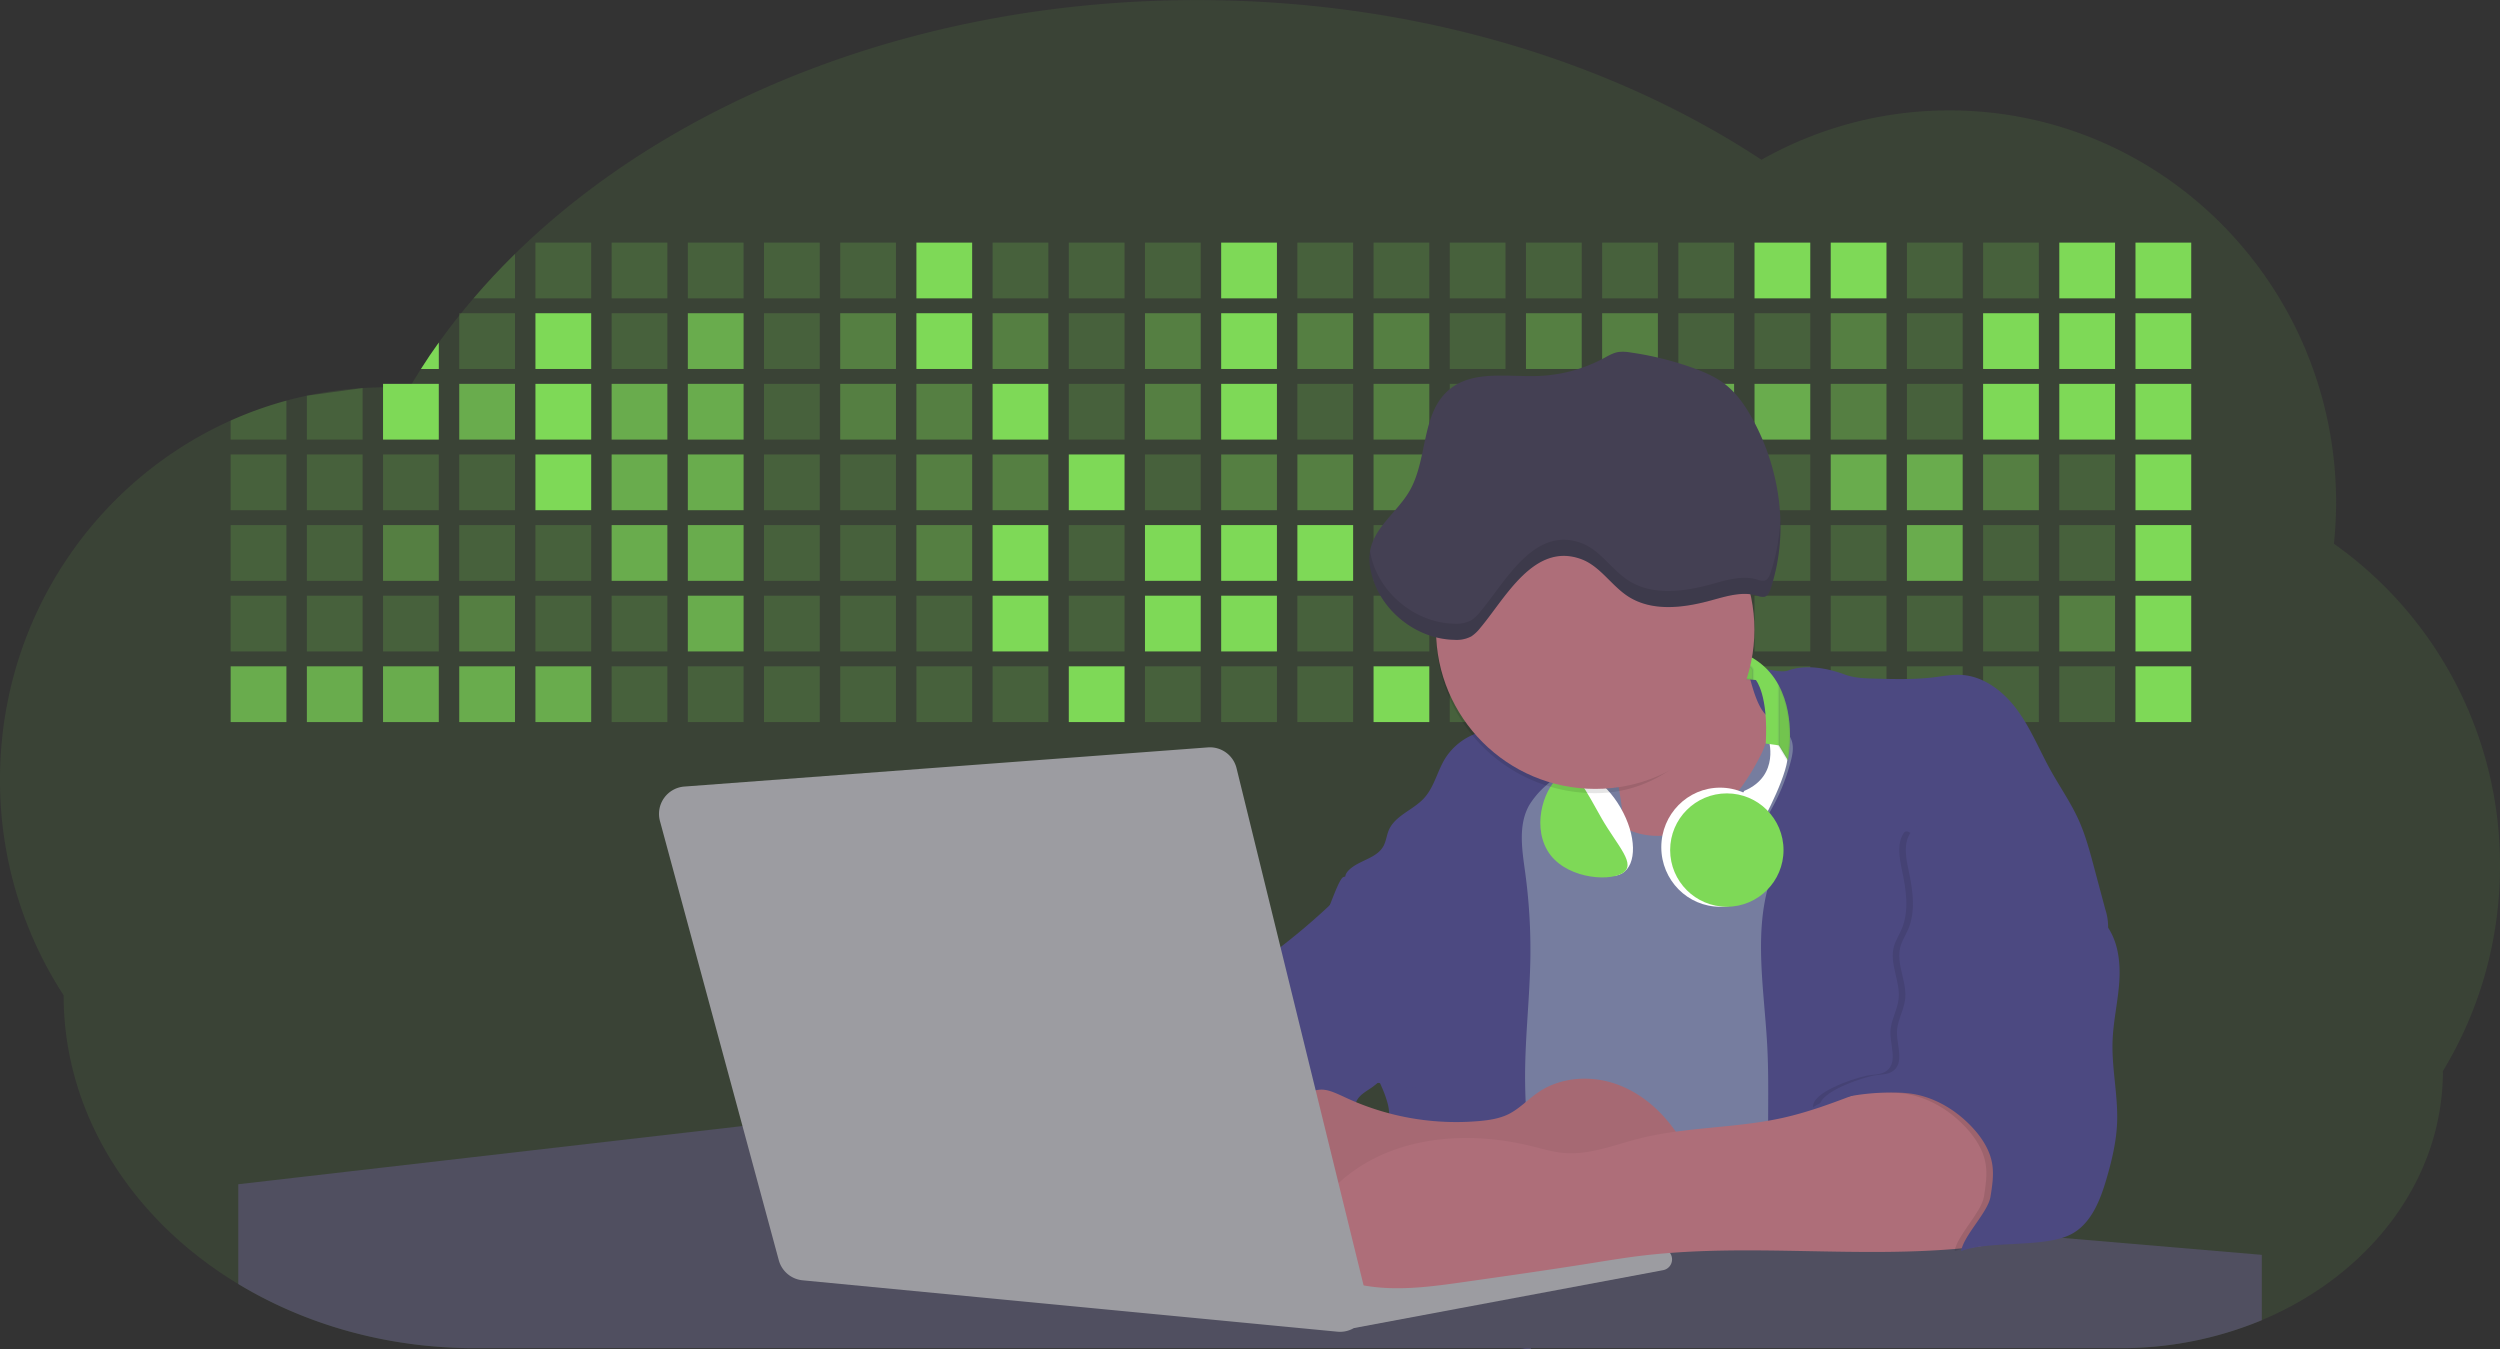 <svg id="aa7bae02-e79e-4d6b-a496-aba15f39787c" data-name="Layer 1" xmlns="http://www.w3.org/2000/svg" width="1144" height="617.32" viewBox="0 0 1144 617.32"><rect x="0" y="0" width="1144" height="617.32" fill="#333333" stroke="none"/><title>developer activity</title><path d="M1172,537.57a181.92,181.92,0,0,1-6.85,49.6,180.06,180.06,0,0,1-19.27,44.28c0,50.1-33.82,93.4-82.91,114a167.3,167.3,0,0,1-64.73,12.8H245.17c-40.25,0-77.55-10.86-108.14-29.36A185.76,185.76,0,0,1,112.2,711c-34-29.22-55.08-69.6-55.08-114.2A180.5,180.5,0,0,1,28,498.08c0-73.36,43.39-136.44,105.55-164.29a174.52,174.52,0,0,1,25.51-9.12q4.63-1.26,9.36-2.26a175.39,175.39,0,0,1,25.51-3.5q4.65-.29,9.35-.33H205c3.46,0,6.89.12,10.3.32l1.12-1.9q2.06-3.44,4.22-6.81,3.9-6.14,8.18-12.1,4.48-6.29,9.35-12.38l.83-1q2.76-3.44,5.64-6.8,9-10.49,19-20.35c72.11-70.68,185.08-116.18,312.08-116.18,98.82,0,189.15,27.55,258.34,73.07A174.18,174.18,0,0,1,920,191.86c97.74,0,177,80.37,177,179.51a184.9,184.9,0,0,1-1,18.78A180,180,0,0,1,1172,537.57Z" transform="translate(-28 -141.34)" fill="#7ed957" opacity="0.1"/><path d="M263.66,257.52v20.35h-19Q253.59,267.39,263.66,257.52Z" transform="translate(-28 -141.34)" fill="#7ed957" opacity="0.2"/><rect x="245.02" y="111.02" width="25.51" height="25.51" fill="#7ed957" opacity="0.2"/><rect x="279.88" y="111.02" width="25.51" height="25.51" fill="#7ed957" opacity="0.2"/><rect x="314.75" y="111.02" width="25.51" height="25.51" fill="#7ed957" opacity="0.2"/><rect x="349.61" y="111.02" width="25.51" height="25.51" fill="#7ed957" opacity="0.2"/><rect x="384.48" y="111.02" width="25.51" height="25.51" fill="#7ed957" opacity="0.2"/><rect x="419.35" y="111.02" width="25.51" height="25.51" fill="#7ed957"/><rect x="454.21" y="111.02" width="25.51" height="25.51" fill="#7ed957" opacity="0.2"/><rect x="489.08" y="111.02" width="25.51" height="25.51" fill="#7ed957" opacity="0.2"/><rect x="523.94" y="111.02" width="25.51" height="25.51" fill="#7ed957" opacity="0.2"/><rect x="558.81" y="111.02" width="25.51" height="25.51" fill="#7ed957"/><rect x="593.68" y="111.02" width="25.51" height="25.51" fill="#7ed957" opacity="0.2"/><rect x="628.54" y="111.02" width="25.51" height="25.51" fill="#7ed957" opacity="0.2"/><rect x="663.41" y="111.02" width="25.51" height="25.51" fill="#7ed957" opacity="0.2"/><rect x="698.28" y="111.02" width="25.51" height="25.51" fill="#7ed957" opacity="0.2"/><rect x="733.14" y="111.02" width="25.51" height="25.51" fill="#7ed957" opacity="0.2"/><rect x="768.01" y="111.02" width="25.51" height="25.51" fill="#7ed957" opacity="0.2"/><rect x="802.87" y="111.02" width="25.51" height="25.51" fill="#7ed957"/><rect x="837.74" y="111.02" width="25.51" height="25.51" fill="#7ed957"/><rect x="872.61" y="111.02" width="25.51" height="25.51" fill="#7ed957" opacity="0.2"/><rect x="907.47" y="111.02" width="25.51" height="25.51" fill="#7ed957" opacity="0.2"/><rect x="942.34" y="111.02" width="25.51" height="25.51" fill="#7ed957"/><rect x="977.2" y="111.02" width="25.51" height="25.51" fill="#7ed957"/><path d="M228.8,298.08v12.1h-8.18Q224.52,304,228.8,298.08Z" transform="translate(-28 -141.34)" fill="#7ed957"/><rect x="210.15" y="143.33" width="25.51" height="25.51" fill="#7ed957" opacity="0.2"/><rect x="245.02" y="143.33" width="25.51" height="25.51" fill="#7ed957"/><rect x="279.88" y="143.33" width="25.51" height="25.51" fill="#7ed957" opacity="0.2"/><rect x="314.75" y="143.33" width="25.51" height="25.51" fill="#7ed957" opacity="0.7"/><rect x="349.61" y="143.33" width="25.51" height="25.51" fill="#7ed957" opacity="0.2"/><rect x="384.48" y="143.33" width="25.51" height="25.51" fill="#7ed957" opacity="0.4"/><rect x="419.35" y="143.33" width="25.51" height="25.51" fill="#7ed957"/><rect x="454.21" y="143.33" width="25.51" height="25.51" fill="#7ed957" opacity="0.4"/><rect x="489.08" y="143.33" width="25.51" height="25.51" fill="#7ed957" opacity="0.2"/><rect x="523.94" y="143.33" width="25.51" height="25.51" fill="#7ed957" opacity="0.4"/><rect x="558.81" y="143.33" width="25.51" height="25.51" fill="#7ed957"/><rect x="593.68" y="143.33" width="25.51" height="25.51" fill="#7ed957" opacity="0.4"/><rect x="628.54" y="143.33" width="25.51" height="25.51" fill="#7ed957" opacity="0.4"/><rect x="663.41" y="143.33" width="25.51" height="25.51" fill="#7ed957" opacity="0.2"/><rect x="698.28" y="143.33" width="25.51" height="25.51" fill="#7ed957" opacity="0.4"/><rect x="733.14" y="143.33" width="25.51" height="25.51" fill="#7ed957" opacity="0.4"/><rect x="768.01" y="143.33" width="25.51" height="25.51" fill="#7ed957" opacity="0.2"/><rect x="802.87" y="143.33" width="25.51" height="25.51" fill="#7ed957" opacity="0.2"/><rect x="837.74" y="143.33" width="25.51" height="25.51" fill="#7ed957" opacity="0.4"/><rect x="872.61" y="143.33" width="25.51" height="25.51" fill="#7ed957" opacity="0.2"/><rect x="907.47" y="143.33" width="25.51" height="25.51" fill="#7ed957"/><rect x="942.34" y="143.33" width="25.51" height="25.51" fill="#7ed957"/><rect x="977.2" y="143.33" width="25.51" height="25.51" fill="#7ed957"/><path d="M159.06,324.67V342.5H133.55v-8.71A174.52,174.52,0,0,1,159.06,324.67Z" transform="translate(-28 -141.34)" fill="#7ed957" opacity="0.2"/><polygon points="165.93 177.57 165.93 201.16 140.42 201.16 140.42 181.07 165.93 177.57" fill="#7ed957" opacity="0.2"/><rect x="175.28" y="175.65" width="25.51" height="25.51" fill="#7ed957"/><rect x="210.15" y="175.65" width="25.51" height="25.51" fill="#7ed957" opacity="0.7"/><rect x="245.02" y="175.65" width="25.51" height="25.51" fill="#7ed957"/><rect x="279.88" y="175.65" width="25.51" height="25.51" fill="#7ed957" opacity="0.7"/><rect x="314.75" y="175.65" width="25.51" height="25.51" fill="#7ed957" opacity="0.7"/><rect x="349.61" y="175.65" width="25.51" height="25.51" fill="#7ed957" opacity="0.2"/><rect x="384.48" y="175.65" width="25.51" height="25.51" fill="#7ed957" opacity="0.4"/><rect x="419.35" y="175.65" width="25.51" height="25.51" fill="#7ed957" opacity="0.4"/><rect x="454.21" y="175.65" width="25.51" height="25.51" fill="#7ed957"/><rect x="489.08" y="175.65" width="25.51" height="25.51" fill="#7ed957" opacity="0.2"/><rect x="523.94" y="175.65" width="25.51" height="25.51" fill="#7ed957" opacity="0.4"/><rect x="558.81" y="175.65" width="25.51" height="25.51" fill="#7ed957"/><rect x="593.68" y="175.65" width="25.51" height="25.51" fill="#7ed957" opacity="0.2"/><rect x="628.54" y="175.65" width="25.51" height="25.51" fill="#7ed957" opacity="0.4"/><rect x="663.41" y="175.65" width="25.51" height="25.51" fill="#7ed957" opacity="0.2"/><rect x="698.28" y="175.65" width="25.51" height="25.51" fill="#7ed957"/><rect x="733.14" y="175.65" width="25.51" height="25.51" fill="#7ed957" opacity="0.2"/><rect x="768.01" y="175.65" width="25.51" height="25.51" fill="#7ed957" opacity="0.7"/><rect x="802.87" y="175.65" width="25.51" height="25.51" fill="#7ed957" opacity="0.7"/><rect x="837.74" y="175.65" width="25.51" height="25.51" fill="#7ed957" opacity="0.4"/><rect x="872.61" y="175.65" width="25.51" height="25.51" fill="#7ed957" opacity="0.2"/><rect x="907.47" y="175.65" width="25.51" height="25.51" fill="#7ed957"/><rect x="942.34" y="175.65" width="25.51" height="25.51" fill="#7ed957"/><rect x="977.2" y="175.65" width="25.51" height="25.51" fill="#7ed957"/><rect x="105.55" y="207.96" width="25.51" height="25.51" fill="#7ed957" opacity="0.2"/><rect x="140.42" y="207.96" width="25.51" height="25.51" fill="#7ed957" opacity="0.2"/><rect x="175.28" y="207.96" width="25.51" height="25.51" fill="#7ed957" opacity="0.2"/><rect x="210.15" y="207.96" width="25.51" height="25.51" fill="#7ed957" opacity="0.2"/><rect x="245.02" y="207.96" width="25.51" height="25.51" fill="#7ed957"/><rect x="279.88" y="207.96" width="25.51" height="25.51" fill="#7ed957" opacity="0.7"/><rect x="314.75" y="207.96" width="25.51" height="25.51" fill="#7ed957" opacity="0.7"/><rect x="349.61" y="207.96" width="25.51" height="25.51" fill="#7ed957" opacity="0.2"/><rect x="384.48" y="207.96" width="25.51" height="25.51" fill="#7ed957" opacity="0.2"/><rect x="419.35" y="207.96" width="25.51" height="25.51" fill="#7ed957" opacity="0.4"/><rect x="454.21" y="207.96" width="25.51" height="25.51" fill="#7ed957" opacity="0.4"/><rect x="489.08" y="207.96" width="25.51" height="25.51" fill="#7ed957"/><rect x="523.94" y="207.96" width="25.51" height="25.51" fill="#7ed957" opacity="0.2"/><rect x="558.81" y="207.96" width="25.51" height="25.51" fill="#7ed957" opacity="0.4"/><rect x="593.68" y="207.96" width="25.51" height="25.51" fill="#7ed957" opacity="0.4"/><rect x="628.54" y="207.96" width="25.51" height="25.51" fill="#7ed957" opacity="0.4"/><rect x="663.41" y="207.96" width="25.51" height="25.51" fill="#7ed957" opacity="0.4"/><rect x="698.28" y="207.96" width="25.51" height="25.51" fill="#7ed957" opacity="0.2"/><rect x="733.14" y="207.96" width="25.51" height="25.51" fill="#7ed957" opacity="0.2"/><rect x="768.01" y="207.96" width="25.51" height="25.51" fill="#7ed957" opacity="0.2"/><rect x="802.87" y="207.96" width="25.51" height="25.51" fill="#7ed957" opacity="0.2"/><rect x="837.74" y="207.96" width="25.51" height="25.51" fill="#7ed957" opacity="0.7"/><rect x="872.61" y="207.96" width="25.51" height="25.51" fill="#7ed957" opacity="0.7"/><rect x="907.47" y="207.96" width="25.51" height="25.51" fill="#7ed957" opacity="0.4"/><rect x="942.34" y="207.96" width="25.51" height="25.51" fill="#7ed957" opacity="0.2"/><rect x="977.2" y="207.96" width="25.51" height="25.51" fill="#7ed957"/><rect x="105.55" y="240.28" width="25.51" height="25.51" fill="#7ed957" opacity="0.2"/><rect x="140.42" y="240.28" width="25.51" height="25.51" fill="#7ed957" opacity="0.2"/><rect x="175.28" y="240.28" width="25.51" height="25.51" fill="#7ed957" opacity="0.4"/><rect x="210.15" y="240.28" width="25.51" height="25.51" fill="#7ed957" opacity="0.2"/><rect x="245.02" y="240.28" width="25.51" height="25.51" fill="#7ed957" opacity="0.2"/><rect x="279.88" y="240.28" width="25.51" height="25.51" fill="#7ed957" opacity="0.7"/><rect x="314.75" y="240.28" width="25.51" height="25.51" fill="#7ed957" opacity="0.7"/><rect x="349.61" y="240.28" width="25.51" height="25.51" fill="#7ed957" opacity="0.2"/><rect x="384.48" y="240.28" width="25.51" height="25.51" fill="#7ed957" opacity="0.2"/><rect x="419.35" y="240.28" width="25.51" height="25.51" fill="#7ed957" opacity="0.4"/><rect x="454.21" y="240.28" width="25.51" height="25.51" fill="#7ed957"/><rect x="489.08" y="240.28" width="25.51" height="25.51" fill="#7ed957" opacity="0.2"/><rect x="523.94" y="240.28" width="25.51" height="25.51" fill="#7ed957"/><rect x="558.81" y="240.28" width="25.51" height="25.51" fill="#7ed957"/><rect x="593.68" y="240.28" width="25.51" height="25.51" fill="#7ed957"/><rect x="628.54" y="240.28" width="25.51" height="25.51" fill="#7ed957" opacity="0.2"/><rect x="663.41" y="240.28" width="25.51" height="25.51" fill="#7ed957"/><rect x="698.28" y="240.28" width="25.51" height="25.51" fill="#7ed957" opacity="0.2"/><rect x="733.14" y="240.28" width="25.51" height="25.51" fill="#7ed957" opacity="0.2"/><rect x="768.01" y="240.28" width="25.51" height="25.51" fill="#7ed957" opacity="0.2"/><rect x="802.87" y="240.28" width="25.51" height="25.51" fill="#7ed957" opacity="0.2"/><rect x="837.74" y="240.28" width="25.51" height="25.51" fill="#7ed957" opacity="0.2"/><rect x="872.61" y="240.28" width="25.51" height="25.51" fill="#7ed957" opacity="0.7"/><rect x="907.47" y="240.28" width="25.51" height="25.51" fill="#7ed957" opacity="0.2"/><rect x="942.34" y="240.28" width="25.51" height="25.51" fill="#7ed957" opacity="0.2"/><rect x="977.2" y="240.28" width="25.51" height="25.51" fill="#7ed957"/><rect x="105.55" y="272.59" width="25.51" height="25.51" fill="#7ed957" opacity="0.2"/><rect x="140.42" y="272.59" width="25.51" height="25.51" fill="#7ed957" opacity="0.2"/><rect x="175.28" y="272.59" width="25.51" height="25.51" fill="#7ed957" opacity="0.2"/><rect x="210.15" y="272.59" width="25.51" height="25.51" fill="#7ed957" opacity="0.4"/><rect x="245.02" y="272.59" width="25.51" height="25.51" fill="#7ed957" opacity="0.2"/><rect x="279.88" y="272.59" width="25.51" height="25.51" fill="#7ed957" opacity="0.2"/><rect x="314.75" y="272.59" width="25.51" height="25.51" fill="#7ed957" opacity="0.7"/><rect x="349.61" y="272.59" width="25.51" height="25.51" fill="#7ed957" opacity="0.2"/><rect x="384.48" y="272.59" width="25.51" height="25.51" fill="#7ed957" opacity="0.2"/><rect x="419.35" y="272.59" width="25.51" height="25.51" fill="#7ed957" opacity="0.2"/><rect x="454.21" y="272.59" width="25.51" height="25.51" fill="#7ed957"/><rect x="489.08" y="272.59" width="25.51" height="25.51" fill="#7ed957" opacity="0.2"/><rect x="523.94" y="272.59" width="25.51" height="25.51" fill="#7ed957"/><rect x="558.81" y="272.59" width="25.51" height="25.51" fill="#7ed957"/><rect x="593.68" y="272.59" width="25.51" height="25.51" fill="#7ed957" opacity="0.2"/><rect x="628.54" y="272.59" width="25.51" height="25.51" fill="#7ed957" opacity="0.2"/><rect x="663.41" y="272.59" width="25.51" height="25.51" fill="#7ed957" opacity="0.2"/><rect x="698.28" y="272.59" width="25.51" height="25.51" fill="#7ed957" opacity="0.2"/><rect x="733.14" y="272.59" width="25.51" height="25.51" fill="#7ed957" opacity="0.2"/><rect x="768.01" y="272.59" width="25.51" height="25.51" fill="#7ed957" opacity="0.2"/><rect x="802.87" y="272.59" width="25.51" height="25.51" fill="#7ed957" opacity="0.2"/><rect x="837.74" y="272.59" width="25.51" height="25.51" fill="#7ed957" opacity="0.2"/><rect x="872.61" y="272.59" width="25.51" height="25.51" fill="#7ed957" opacity="0.2"/><rect x="907.47" y="272.59" width="25.51" height="25.51" fill="#7ed957" opacity="0.2"/><rect x="942.34" y="272.59" width="25.51" height="25.51" fill="#7ed957" opacity="0.4"/><rect x="977.2" y="272.59" width="25.51" height="25.51" fill="#7ed957"/><rect x="105.55" y="304.91" width="25.51" height="25.51" fill="#7ed957" opacity="0.7"/><rect x="140.42" y="304.91" width="25.51" height="25.51" fill="#7ed957" opacity="0.7"/><rect x="175.28" y="304.91" width="25.51" height="25.51" fill="#7ed957" opacity="0.7"/><rect x="210.15" y="304.91" width="25.51" height="25.51" fill="#7ed957" opacity="0.7"/><rect x="245.02" y="304.91" width="25.51" height="25.51" fill="#7ed957" opacity="0.7"/><rect x="279.88" y="304.91" width="25.51" height="25.51" fill="#7ed957" opacity="0.2"/><rect x="314.75" y="304.91" width="25.51" height="25.51" fill="#7ed957" opacity="0.2"/><rect x="349.61" y="304.91" width="25.51" height="25.51" fill="#7ed957" opacity="0.2"/><rect x="384.48" y="304.91" width="25.51" height="25.51" fill="#7ed957" opacity="0.2"/><rect x="419.35" y="304.91" width="25.51" height="25.51" fill="#7ed957" opacity="0.2"/><rect x="454.21" y="304.91" width="25.51" height="25.51" fill="#7ed957" opacity="0.2"/><rect x="489.08" y="304.91" width="25.51" height="25.51" fill="#7ed957"/><rect x="523.94" y="304.91" width="25.51" height="25.51" fill="#7ed957" opacity="0.2"/><rect x="558.81" y="304.91" width="25.51" height="25.51" fill="#7ed957" opacity="0.2"/><rect x="593.68" y="304.91" width="25.51" height="25.51" fill="#7ed957" opacity="0.2"/><rect x="628.54" y="304.91" width="25.51" height="25.51" fill="#7ed957"/><rect x="663.41" y="304.91" width="25.51" height="25.51" fill="#7ed957" opacity="0.2"/><rect x="698.28" y="304.91" width="25.51" height="25.51" fill="#7ed957" opacity="0.2"/><rect x="733.14" y="304.91" width="25.51" height="25.51" fill="#7ed957" opacity="0.2"/><rect x="768.01" y="304.91" width="25.51" height="25.51" fill="#7ed957" opacity="0.2"/><rect x="802.87" y="304.91" width="25.51" height="25.51" fill="#7ed957" opacity="0.2"/><rect x="837.74" y="304.91" width="25.51" height="25.51" fill="#7ed957" opacity="0.2"/><rect x="872.61" y="304.91" width="25.51" height="25.51" fill="#7ed957" opacity="0.2"/><rect x="907.47" y="304.91" width="25.51" height="25.51" fill="#7ed957" opacity="0.2"/><rect x="942.34" y="304.91" width="25.51" height="25.51" fill="#7ed957" opacity="0.2"/><rect x="977.2" y="304.91" width="25.51" height="25.51" fill="#7ed957"/><circle cx="734.52" cy="363.89" r="34.87" fill="#767d9f"/><path d="M760.71,460.87q5.22,22.78,8.86,45.9c.73,4.58,1.38,9.41-.28,13.74-1.39,3.61-4.22,6.43-6.44,9.59s-3.9,7.21-2.55,10.83,5.29,5.6,9.05,6.62c10.76,2.9,22.23.79,32.94-2.35a53.29,53.29,0,0,0,13.81-5.72c4.54-2.88,8.26-6.88,11.68-11,15.61-18.93,25.83-41.65,35.45-64.23a39.12,39.12,0,0,1-33.11-13.34c-3.94-4.63-6.83-11.08-4.61-16.74-6.51,3.57-14.24,3.81-21.25,6.25a75.49,75.49,0,0,0-12.5,6.15q-7.18,4.15-14.28,8.46C772.07,458.29,767,461.19,760.71,460.87Z" transform="translate(-28 -141.34)" fill="#ae6e79"/><path d="M833.64,487.05c-6.11,11.89-14.06,23.32-25.41,30.4s-26.63,9-38,2c-5.6-3.42-9.84-8.62-14.73-13s-11-8.13-17.57-7.56c-7.24.63-12.91,6.28-17.76,11.69-7.36,8.22-14.47,16.79-19.68,26.52-10,18.7-12.37,40.56-11.93,61.76s3.51,42.29,3.58,63.49c.1,26.08-4.32,51.95-8.79,77.64,41.1-5.06,82.25,6,123.44,10.19,26.36,2.71,52.92,2.65,79.42,2.58,4.66,0,9.62-.12,13.5-2.7a18.2,18.2,0,0,0,5.59-6.64c3.66-6.75,5.13-14.45,6.15-22.06,2.59-19.22,2.67-38.68,2.74-58.08.18-47,.35-94.17-5.62-140.8-1.47-11.47-3.35-23-7.75-33.73s-11.58-20.6-21.62-26.35c-6.45-3.7-21.4-10.14-29-6.41C841.67,460.15,837.73,479.09,833.64,487.05Z" transform="translate(-28 -141.34)" fill="#767d9f"/><path d="M836.68,619.77c-1.55-29-7.86-59.95,5.57-85.69,3.3-6.32-8.54-14.21-4.88-20.33a92.08,92.08,0,0,0,10.06-23.93c.76-2.89,1.37-5.95.65-8.85-1.33-5.29-6.56-8.44-11-11.66-4.9-3.56-7.42-14.41-9-20.28s12.57,1.2,18.26-.89c7.9-2.89,17.94-1.07,25.82,1.86,4.4,1.62,9.18,1.76,13.87,1.88,9.11.24,18.25.47,27.29-.65,4.06-.51,8.13-1.28,12.21-1.05,10.41.59,19.46,7.71,25.62,16.13s10.08,18.23,15.13,27.35c4.21,7.6,9.23,14.78,12.82,22.69,3.18,7,5.19,14.52,7.18,22l5.13,19.19a25.58,25.58,0,0,1,1.26,8.51c-.26,3.07-1.62,5.93-3,8.66A164.12,164.12,0,0,1,971,603.2c-10.79,13.23-23.89,25.16-30.3,41-2.5,6.17-3.89,12.73-5.16,19.27a707.94,707.94,0,0,0-10.9,79.15,174.2,174.2,0,0,0-36.52-12.21,177.61,177.61,0,0,0-19-3c-5.59-.58-12.8.52-18.12-1-8.9-2.53-9.88-17.58-11.23-25.46-2.16-12.55-2.59-25.32-2.67-38C837,648.53,837.45,634.14,836.68,619.77Z" transform="translate(-28 -141.34)" fill="#4c4981"/><path d="M641.23,565.54c4.21,24,8.85,48.07,18,70.62-.23.22-.46.42-.69.62-.81.69-1.65,1.34-2.53,2-2.05,1.44-4.3,2.66-6,4.54a8,8,0,0,0-1.5,2.45,5.48,5.48,0,0,0,0,4.47c-4.77,2.11-10.31,1.46-15.66,1.26-4.61-.17-9.08,0-12.78,2.53-5.14,3.54-6.69,10.34-7.52,16.52q-.46,3.38-.79,6.77-.32,3.15-.52,6.32a188.61,188.61,0,0,0-.19,21q.08,1.92.21,3.84c-16.34-.39-31.23-8.91-45.32-17.19-3.22-1.89-6.54-3.88-8.63-7A15.8,15.8,0,0,1,555,674c0-.51.09-1,.16-1.52a41.58,41.58,0,0,1,2.29-8.68,107.2,107.2,0,0,1,19.19-32.65c3.58-4.18,7.61-8.27,9.28-13.52.73-2.29,1-4.72,1.74-7,3.32-9.88,15.3-14.55,19.4-24.14,1-2.29,1.46-4.8,2.7-7a17.63,17.63,0,0,1,4.25-4.75c.73-.61,1.49-1.2,2.24-1.79q10.54-8.26,20.31-17.45,1.82-1.71,3.6-3.46A59.48,59.48,0,0,0,641.23,565.54Z" transform="translate(-28 -141.34)" fill="#4c4981"/><path d="M742,494.56c-1.44,1.52-3,2.95-4.53,4.37l-.41.37-1.62,1.5a39,39,0,0,0-7.55,8.79l-.17.28c-5.1,9.13-3.21,20.37-1.79,30.74a261.55,261.55,0,0,1,2.37,39c-.26,18-2.38,35.88-2.42,53.86,0,4.08.09,8.15.27,12.23.29,6.63.79,13.25,1.39,19.87.65,7.26,1.43,14.51,2.16,21.76.58,5.61,1.13,11.21,1.59,16.81.23,2.9.45,5.79.63,8.69.21,3.4.38,6.81.48,10.21h0c.07,2.16.11,4.31.11,6.47,0,1.23,0,2.45,0,3.67q0,3.51-.19,7-.2,4.49-.61,9c-.31,3.27-.86,6.84-3.16,9.14-.14.14-.29.27-.44.4l-3.24-.4a332.72,332.72,0,0,0-67.3-1.2c.49-3.38.94-6.75,1.38-10.14.2-1.6.4-3.21.59-4.82q.33-2.76.63-5.52c.23-2,.44-4,.64-6q.78-7.73,1.37-15.47.87-11.29,1.32-22.62.22-5.41.34-10.83.17-6.72.16-13.45,0-6.54-.11-13.1c0-1.44-.06-2.88-.18-4.31a27.35,27.35,0,0,0-.53-3.83,49.87,49.87,0,0,0-3-8.48c-.22-.52-.43-1-.64-1.55-.12-.27-.23-.55-.34-.82,5.76-5.13,9.86-12,13.8-18.76,6.39-10.89,12.93-22.26,14-34.84s-5.18-26.71-17.2-30.55c-3.27-1-6.73-1.28-10.1-1.87-3.18-.56-9.81-1.83-13.49-4.11q-3,3.08-6,6.05a22.15,22.15,0,0,1,2.17-8.71l1.42.07a2.71,2.71,0,0,1-.16-1c0-1.07.74-2.28,2.32-3.62,4.71-4,12.12-4.89,15.09-10.3,1.24-2.25,1.45-4.93,2.45-7.29,2.87-6.73,11.11-9.21,16.07-14.59s6.2-13,10.21-19a28.62,28.62,0,0,1,12-10c.4-.19.81-.38,1.22-.55,8.3-3.55,18.16-4.36,26.76-4.34,3.34,0,12,.1,16.24,1.79a5.32,5.32,0,0,1,1.85,1.13C752.37,480.61,745.34,491,742,494.56Z" transform="translate(-28 -141.34)" fill="#4c4981"/><path d="M642.72,542.69a60.88,60.88,0,0,1,46.74,4.87c7.2,4,13.66,9.58,17.62,16.78,5.95,10.8,5.69,23.82,5.27,36.15-.21,6.17-.48,12.56-3.2,18.1C706,625,700.06,629.4,694,633a42.24,42.24,0,0,1-12.32,5.33c-6.72,1.46-13.7.22-20.47-1-7.36-1.36-15.26-3-20.37-8.48-3-3.18-4.64-7.31-6.26-11.35q-3.49-8.75-7-17.48c-4.05-10.11-5.42-18.52-.07-28.37,2.43-4.49,5.4-8.69,7.8-13.21C636.51,556.14,640.81,543.28,642.72,542.69Z" transform="translate(-28 -141.34)" fill="#4c4981"/><path d="M1063,715.56v29.9a167.3,167.3,0,0,1-64.73,12.8H728.58c-.14.14-.29.27-.44.4l-3.24-.4H245.17c-40.25,0-77.55-10.86-108.14-29.36V683.25l230.72-26.63.18,0L502.29,668l34.77,3,18.06,1.53,37.38,3.17,19.23,1.63,28,2.38,3.94.33,20.18,1.71L691.23,684l38.5,3.26,64.18,5.45,45.15,3.83,74.14,6.29,14.1,1.19,1.52.13,1.32.11,18.62,1.58,20.44,1.74,2.37.2Z" transform="translate(-28 -141.34)" fill="#504f60"/><polygon points="764 573.12 474.86 523.77 463.65 580.46 596.19 596.33 637 601.44 749.26 579.33 764 573.12" fill="#9c9ca1"/><path d="M642.33,739.94l144.86-27.23a5,5,0,0,1,5.94,4.93h0a5,5,0,0,1-4.09,4.93L647.57,749.06Z" transform="translate(-28 -141.34)" fill="#9c9ca1"/><path d="M705.17,654.31c4.51-.42,9.08-1.13,13.14-3.13,5-2.49,8.89-6.78,13.52-9.94,10.18-7,23.8-7.94,35.47-3.92s21.41,12.63,28.23,22.91c4.53,6.85,7.93,15.59,4.73,23.15a30.51,30.51,0,0,1-4.12,6.44l-8.34,10.9a29,29,0,0,1-5.66,6.09c-3.12,2.27-7,3.2-10.82,3.76-10.15,1.48-20.48.64-30.71,1.32-17.57,1.17-34.73,6.83-52.34,6.64-10.12-.11-20.11-2.15-30-4.19l-43.77-9c-7.62-1.56-16.23-3.84-19.82-10.75-1.61-3.11-1.91-6.71-2.1-10.21-.52-9.64,0-20.36,6.68-27.31,6.28-6.52,16.21-8.58,23.71-13.4,9.18-5.91,12.21-4,21.89.44A120,120,0,0,0,705.17,654.31Z" transform="translate(-28 -141.34)" fill="#ae6e79"/><path d="M705.17,654.31c4.51-.42,9.08-1.13,13.14-3.13,5-2.49,8.89-6.78,13.52-9.94,10.18-7,23.8-7.94,35.47-3.92s21.41,12.63,28.23,22.91c4.53,6.85,7.93,15.59,4.73,23.15a30.51,30.51,0,0,1-4.12,6.44l-8.34,10.9a29,29,0,0,1-5.66,6.09c-3.12,2.27-7,3.2-10.82,3.76-10.15,1.48-20.48.64-30.71,1.32-17.57,1.17-34.73,6.83-52.34,6.64-10.12-.11-20.11-2.15-30-4.19l-43.77-9c-7.62-1.56-16.23-3.84-19.82-10.75-1.61-3.11-1.91-6.71-2.1-10.21-.52-9.64,0-20.36,6.68-27.31,6.28-6.52,16.21-8.58,23.71-13.4,9.18-5.91,12.21-4,21.89.44A120,120,0,0,0,705.17,654.31Z" transform="translate(-28 -141.34)" opacity="0.05"/><path d="M880.94,640.6c-12.28,4.75-24.63,9.52-37.49,12.35-21.56,4.75-44.12,4-65.51,9.43-11.3,2.88-22.53,7.52-34.14,6.58-5.19-.42-10.2-2-15.25-3.2-28.37-7-60.62-4.73-83.66,13.27-7.88,6.15-14.33,13.82-20.18,22a14.7,14.7,0,0,0,5.91,21.88A86.62,86.62,0,0,0,659,730.48c13.13,1.16,26.32-.7,39.38-2.56,19.38-2.75,38.77-5.51,58.1-8.6,6.94-1.11,13.88-2.26,20.86-3.14,50.23-6.35,101.37,1.37,151.73-3.93,5.09-.54,10.27-1.24,14.9-3.41,11.72-5.5,17.52-20,15.1-32.74s-11.76-23.33-23-29.83c-9.42-5.47-19.58-7.68-30.07-10C896.26,634,890.32,637,880.94,640.6Z" transform="translate(-28 -141.34)" fill="#ae6e79"/><path d="M988.67,564.44c5.54,7.26,6.72,17,6.12,26.09s-2.76,18.08-3.08,27.21c-.44,12.52,2.58,25,2.07,37.48-.36,8.73-2.43,17.29-4.88,25.67-2.89,9.89-7.07,20.52-16.2,25.27-12.12,6.31-37.54,2.76-50.29,7.7,1.16-7.23,12.28-17.7,13.44-24.93.8-5,1.61-10.14.75-15.15-1.1-6.39-4.85-12.06-9.3-16.78-7.08-7.51-16.32-13.16-26.47-15s-35-.33-43.12,6.08c-1-6.62,17.6-13,24.14-14.43,3.26-.73,7-.32,9.61-2.39,5-3.92,1.37-11.73,1.61-18,.19-5,3.11-9.58,3.7-14.58,1-8-4.22-16.15-2.17-24,.76-2.9,2.45-5.45,3.62-8.21,3.56-8.45,2-18.09.1-27.07-1.18-5.64-2.33-12,.81-16.81,2.91-4.49,11.17,11.5,16.46,10.76,17.47-2.45,33.28-15.4,47.39-4.8,7.19,5.4,8.13,11,11,18.71C976.77,554.6,984,558.36,988.67,564.44Z" transform="translate(-28 -141.34)" opacity="0.1"/><path d="M991.67,564.44c5.54,7.26,6.72,17,6.12,26.09s-2.76,18.08-3.08,27.21c-.44,12.52,2.58,25,2.07,37.48-.36,8.73-2.43,17.29-4.88,25.67-2.89,9.89-7.07,20.52-16.2,25.27-12.12,6.31-37.54,2.76-50.29,7.7,1.16-7.23,12.28-17.7,13.44-24.93.8-5,1.61-10.14.75-15.15-1.1-6.39-4.85-12.06-9.3-16.78-7.08-7.51-16.32-13.16-26.47-15s-35-.33-43.12,6.08c-1-6.62,17.6-13,24.14-14.43,3.26-.73,7-.32,9.61-2.39,5-3.92,1.37-11.73,1.61-18,.19-5,3.11-9.58,3.7-14.58,1-8-4.22-16.15-2.17-24,.76-2.9,2.45-5.45,3.62-8.21,3.56-8.45,2-18.09.1-27.07-1.18-5.64-2.33-12,.81-16.81,2.91-4.49,8.6-6.19,13.89-6.94a68.42,68.42,0,0,1,50,12.9c7.19,5.4,8.13,11,11,18.71C979.77,554.6,987,558.36,991.67,564.44Z" transform="translate(-28 -141.34)" fill="#4c4981"/><path d="M330,517.06,384.37,718a12.55,12.55,0,0,0,10.91,9.21L640,750.72a12.54,12.54,0,0,0,13.38-15.48L593.84,492.86a12.54,12.54,0,0,0-13.12-9.51L341.13,501.27A12.54,12.54,0,0,0,330,517.06Z" transform="translate(-28 -141.34)" fill="#9c9ca1"/><ellipse cx="787.11" cy="387.68" rx="26.9" ry="27.25" fill="#fff"/><path d="M837.2,479.31s5.67,16.86-11.06,23.95L824,507l10.48,10.34S847.4,493.77,846,485.4C846,485.4,844,476.9,837.2,479.31Z" transform="translate(-28 -141.34)" fill="#fff"/><circle cx="790.2" cy="388.99" r="25.94" fill="#7ed957"/><path d="M846.13,489.23l-4.12-6.8-6-.85c1.28-22.39-4.53-29.06-4.53-29.06l-1.35-.13-5.88-.57-11.06-11.48v-3.26c15.54,1.85,24.13,9.23,28.77,17.88C850.16,470.14,846.13,489.23,846.13,489.23Z" transform="translate(-28 -141.34)" fill="#7ed957"/><path d="M830.18,448.27v4.12l-5.88-.57-11.06-11.48S830.35,444.17,830.18,448.27Z" transform="translate(-28 -141.34)" stroke="#4c4981" stroke-miterlimit="10" opacity="0.1"/><path d="M846.13,489.23l-4.12-6.8V455C850.16,470.14,846.13,489.23,846.13,489.23Z" transform="translate(-28 -141.34)" stroke="#4c4981" stroke-miterlimit="10" opacity="0.1"/><ellipse cx="757.11" cy="518.2" rx="14.43" ry="26.32" transform="translate(-185.67 306.64) rotate(-30)" fill="#fff"/><path d="M761,516c7.27,12.59,16.19,21,9.29,25s-27,2-34.27-10.6-.67-30,6.23-34S753.72,503.38,761,516Z" transform="translate(-28 -141.34)" fill="#7ed957"/><path d="M825.73,425.3c0,40.23-27.53,79-67.76,79a72.85,72.85,0,0,1,0-145.7C798.2,358.64,825.73,385.06,825.73,425.3Z" transform="translate(-28 -141.34)" opacity="0.1"/><circle cx="729.97" cy="288.15" r="72.85" fill="#ae6e79"/><path d="M751.57,397.21c8.67,3.19,13.8,12.15,21.58,17.14,11,7,25.32,5.19,37.88,1.73,7-1.91,14.32-4.24,21.21-2.12a6,6,0,0,0,3.23.46c1.5-.43,2.24-2.09,2.73-3.57,8.52-25.4,4.69-54.17-8.17-77.67-3.32-6.06-7.3-11.92-12.78-16.13-4.32-3.31-9.4-5.48-14.52-7.33a145,145,0,0,0-28.88-7.13,17.94,17.94,0,0,0-5.27-.17c-2.41.39-4.57,1.69-6.72,2.85A68.78,68.78,0,0,1,732,313.38c-14,.53-30-2.77-40.79,6.21-13,10.77-9.76,31.78-18.19,46.4-5.58,9.67-16.34,16.69-18.11,27.7a25.57,25.57,0,0,0,.63,10.07c4.12,16.94,20.52,30.06,38,30.37a14.42,14.42,0,0,0,7.76-1.59,17.55,17.55,0,0,0,4.09-3.89C716.84,415.09,729.94,389.25,751.57,397.21Z" transform="translate(-28 -141.34)" fill="#444053"/><path d="M838.2,403.48c-.49,1.48-1.23,3.14-2.73,3.57a6,6,0,0,1-3.23-.46c-6.89-2.12-14.25.21-21.2,2.12-12.57,3.46-26.92,5.31-37.88-1.73-7.79-5-12.91-14-21.59-17.14-21.63-8-34.73,17.88-46.21,31.44a17.55,17.55,0,0,1-4.09,3.89,14.42,14.42,0,0,1-7.76,1.59c-17.42-.31-33.83-13.43-38-30.37-.23-1-.43-2-.58-3,0,.09,0,.17-.05.26a25.57,25.57,0,0,0,.63,10.07c4.12,16.94,20.53,30.06,38,30.37a14.42,14.42,0,0,0,7.76-1.59,17.55,17.55,0,0,0,4.09-3.89c11.48-13.56,24.58-39.4,46.21-31.44,8.68,3.19,13.8,12.15,21.59,17.14,11,7,25.31,5.19,37.88,1.73,7-1.91,14.31-4.24,21.2-2.12a6,6,0,0,0,3.23.46c1.5-.43,2.24-2.09,2.73-3.57a90.29,90.29,0,0,0,4.48-32.26A88.8,88.8,0,0,1,838.2,403.48Z" transform="translate(-28 -141.34)" opacity="0.1"/></svg>